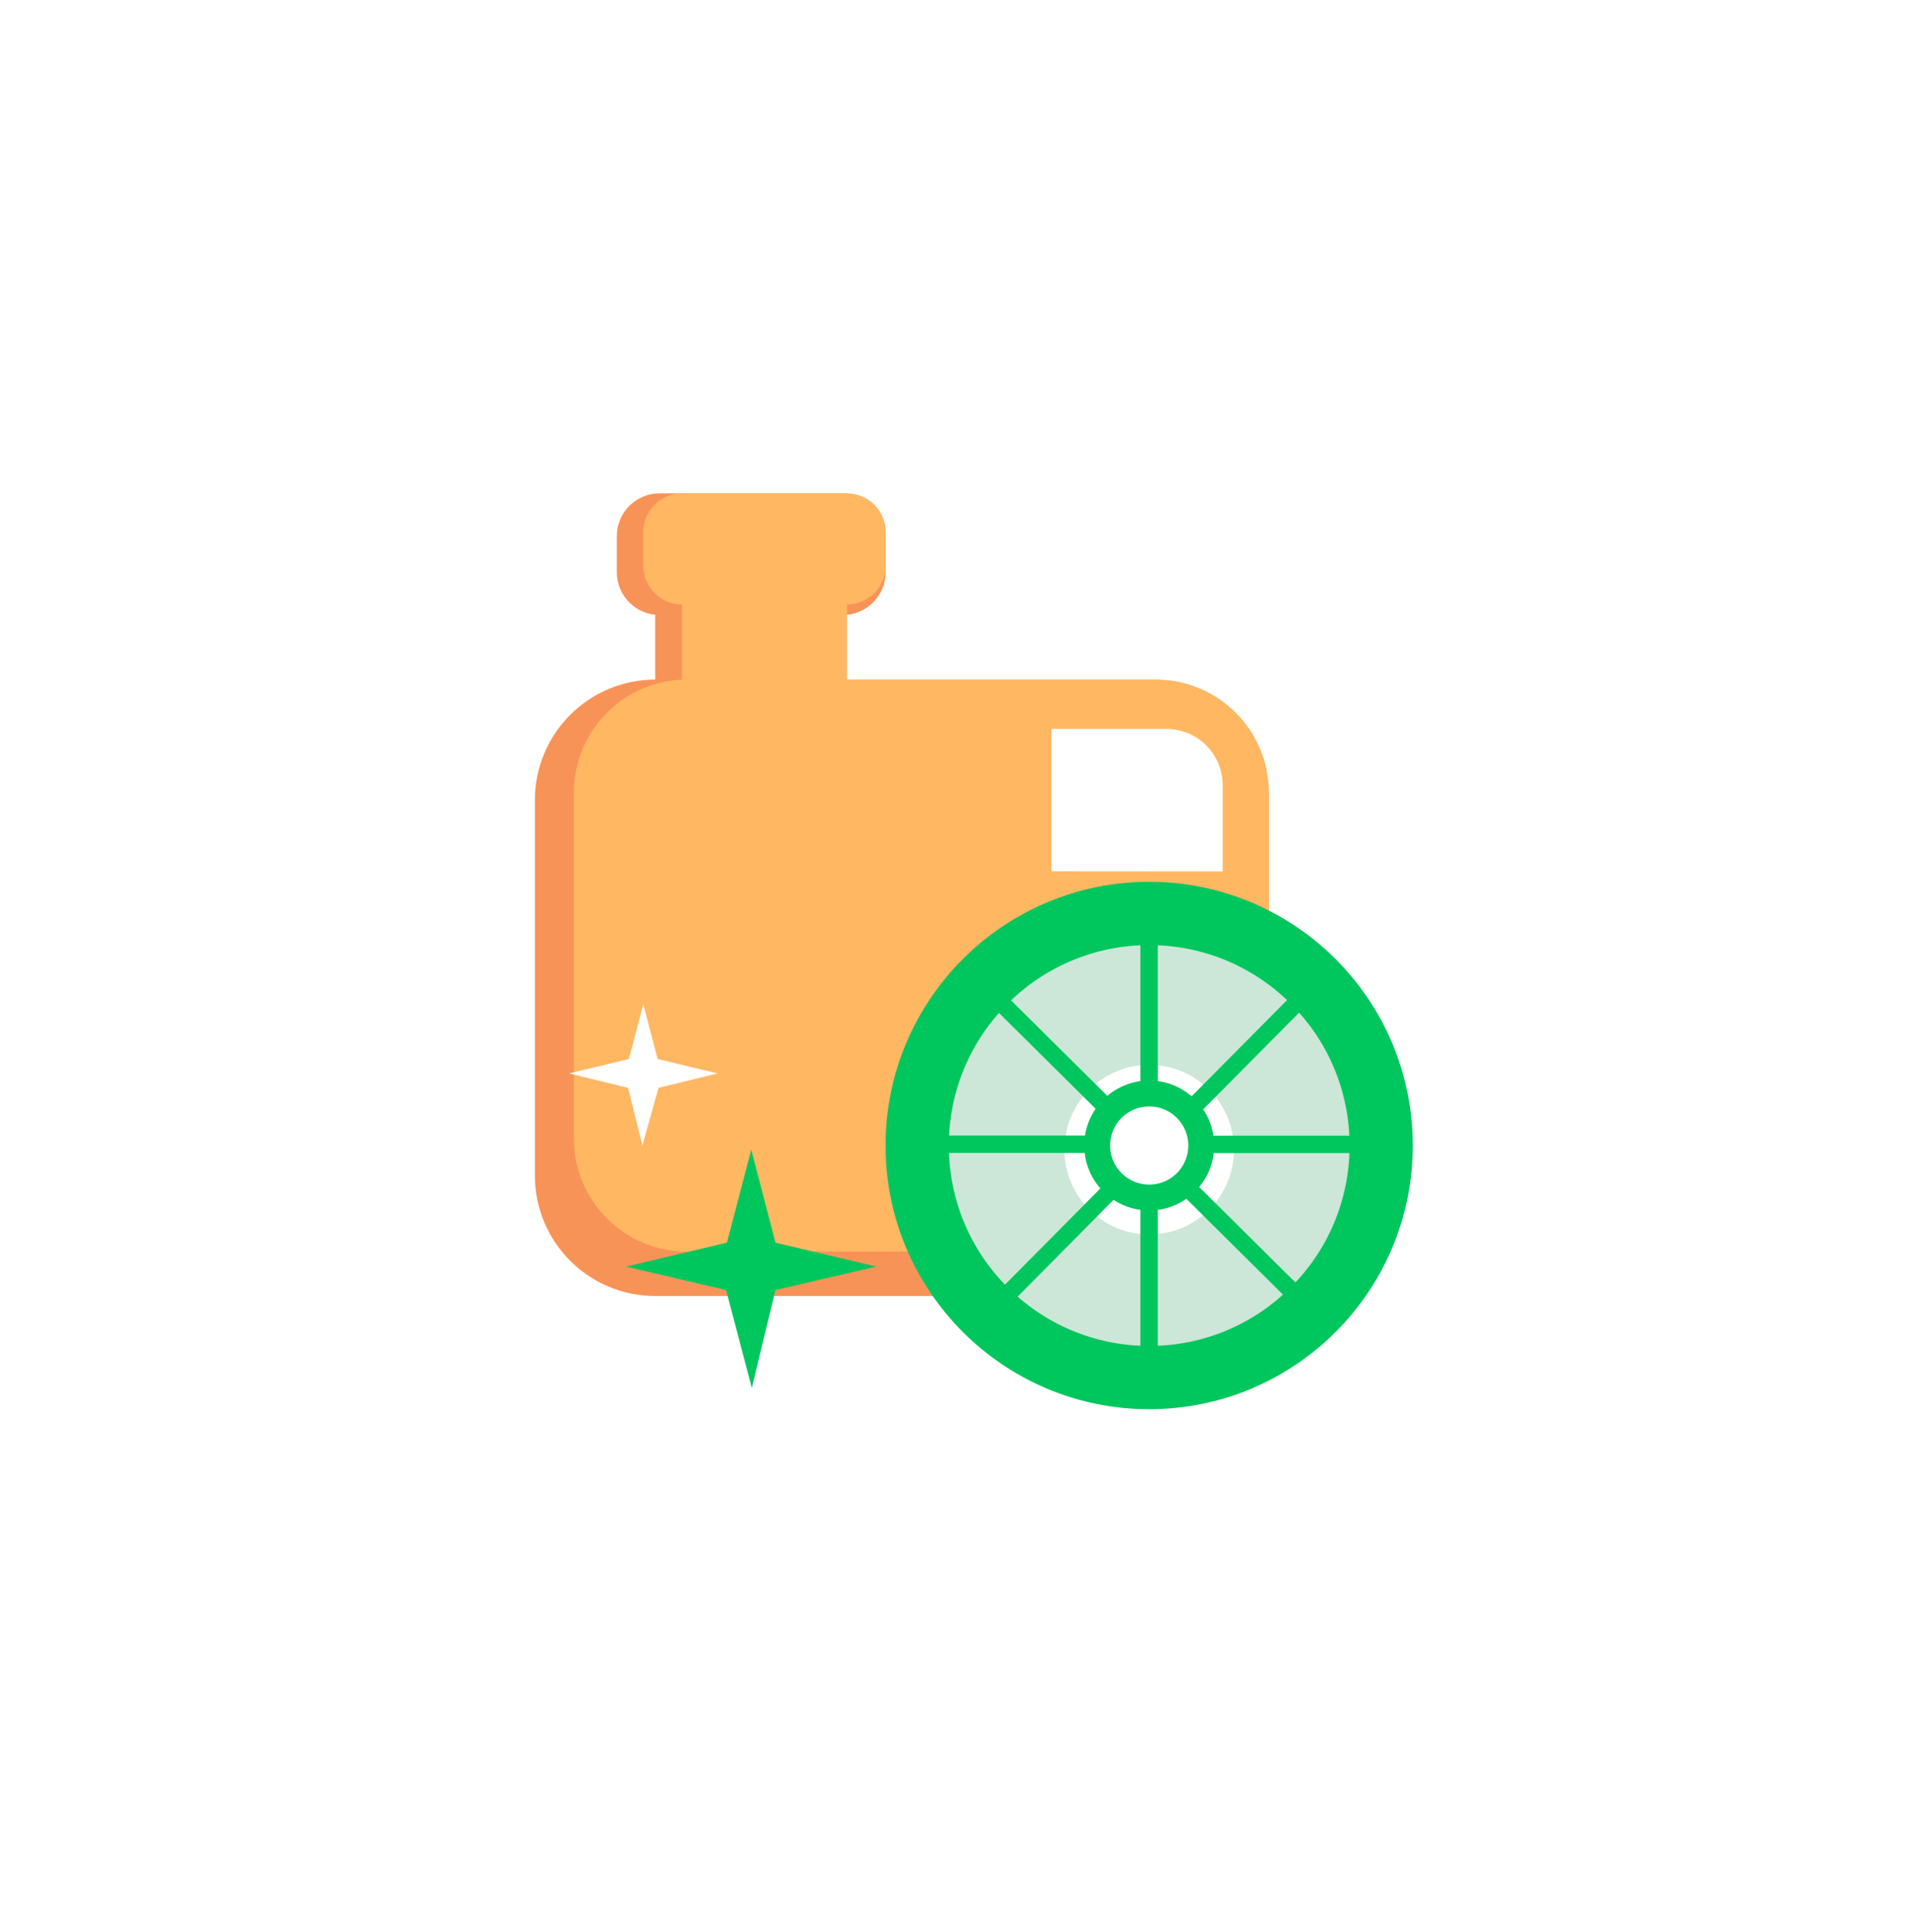 <svg width="133" height="134" viewBox="0 0 133 134" fill="none" xmlns="http://www.w3.org/2000/svg">
<g filter="url(#filter0_d_5137_19706)">
<circle cx="65.5" cy="65" r="47.5" fill="white"/>
</g>
<path d="M56.911 37.747H45.457V54.473H56.911V37.747Z" fill="#F89358"/>
<path d="M58.475 34.222H45.761C44.122 34.222 42.793 35.551 42.793 37.19V39.69C42.793 41.329 44.122 42.658 45.761 42.658H58.475C60.114 42.658 61.443 41.329 61.443 39.69V37.19C61.443 35.551 60.114 34.222 58.475 34.222Z" fill="#F89358"/>
<path d="M79.672 47.14H45.468C40.852 47.14 37.109 50.883 37.109 55.499V81.54C37.109 86.156 40.852 89.899 45.468 89.899H79.672C84.288 89.899 88.031 86.156 88.031 81.54V55.499C88.031 50.883 84.288 47.14 79.672 47.14Z" fill="#F89358"/>
<path d="M80.19 47.14H47.655C43.325 47.14 39.815 50.651 39.815 54.981V78.972C39.815 83.303 43.325 86.813 47.655 86.813H80.19C84.52 86.813 88.031 83.303 88.031 78.972V54.981C88.031 50.651 84.52 47.14 80.19 47.14Z" fill="#FFB762"/>
<path d="M72.945 60.439V50.558H80.923C81.959 50.558 82.952 50.969 83.685 51.702C84.417 52.434 84.829 53.428 84.829 54.464V60.449L72.945 60.439Z" fill="white"/>
<path d="M58.766 37.747H47.312V54.473H58.766V37.747Z" fill="#FFB762"/>
<path d="M58.758 34.222H47.324C45.836 34.222 44.629 35.428 44.629 36.917V39.231C44.629 40.719 45.836 41.926 47.324 41.926H58.758C60.246 41.926 61.453 40.719 61.453 39.231V36.917C61.453 35.428 60.246 34.222 58.758 34.222Z" fill="#FFB762"/>
<path d="M79.731 97.747C89.831 97.747 98.019 89.559 98.019 79.458C98.019 69.357 89.831 61.169 79.731 61.169C69.63 61.169 61.441 69.357 61.441 79.458C61.441 89.559 69.63 97.747 79.731 97.747Z" fill="#00C65E"/>
<path d="M79.73 93.36C87.408 93.36 93.632 87.136 93.632 79.458C93.632 71.78 87.408 65.556 79.73 65.556C72.052 65.556 65.828 71.78 65.828 79.458C65.828 87.136 72.052 93.36 79.73 93.36Z" fill="#CCE7D7"/>
<path d="M79.731 85.626C82.979 85.626 85.612 82.993 85.612 79.745C85.612 76.497 82.979 73.864 79.731 73.864C76.483 73.864 73.85 76.497 73.85 79.745C73.85 82.993 76.483 85.626 79.731 85.626Z" fill="white"/>
<path d="M79.731 83.964C82.22 83.964 84.238 81.947 84.238 79.458C84.238 76.969 82.22 74.951 79.731 74.951C77.242 74.951 75.225 76.969 75.225 79.458C75.225 81.947 77.242 83.964 79.731 83.964Z" fill="#00C65E"/>
<path d="M80.326 79.002H79.119V94.458H80.326V79.002Z" fill="#00C65E"/>
<path d="M80.326 64.288H79.119V79.744H80.326V64.288Z" fill="#00C65E"/>
<path d="M79.969 78.775V79.982H95.425V78.775H79.969Z" fill="#00C65E"/>
<path d="M65.254 78.764V79.971H80.71V78.764H65.254Z" fill="#00C65E"/>
<path d="M79.957 79.122L79.107 79.979L90.082 90.862L90.932 90.005L79.957 79.122Z" fill="#00C65E"/>
<path d="M69.51 68.759L68.66 69.617L79.635 80.5L80.485 79.643L69.51 68.759Z" fill="#00C65E"/>
<path d="M79.531 79.213L80.389 80.064L91.272 69.089L90.415 68.239L79.531 79.213Z" fill="#00C65E"/>
<path d="M69.18 89.659L70.037 90.509L80.92 79.534L80.063 78.684L69.18 89.659Z" fill="#00C65E"/>
<path d="M79.731 82.171C81.23 82.171 82.445 80.957 82.445 79.458C82.445 77.959 81.23 76.744 79.731 76.744C78.232 76.744 77.018 77.959 77.018 79.458C77.018 80.957 78.232 82.171 79.731 82.171Z" fill="white"/>
<path d="M53.802 89.484L60.802 87.854L53.802 86.194L52.122 79.744L50.432 86.194L43.432 87.854L50.372 89.484L52.162 96.274L53.802 89.484Z" fill="#00C65E"/>
<path d="M45.688 75.458L49.779 74.458L45.629 73.458L44.629 69.668L43.629 73.458L39.478 74.458L43.569 75.458L44.569 79.458L45.688 75.458Z" fill="white"/>
<defs>
<filter id="filter0_d_5137_19706" x="0" y="0.5" width="133" height="133" filterUnits="userSpaceOnUse" color-interpolation-filters="sRGB">
<feFlood flood-opacity="0" result="BackgroundImageFix"/>
<feColorMatrix in="SourceAlpha" type="matrix" values="0 0 0 0 0 0 0 0 0 0 0 0 0 0 0 0 0 0 127 0" result="hardAlpha"/>
<feMorphology radius="3" operator="dilate" in="SourceAlpha" result="effect1_dropShadow_5137_19706"/>
<feOffset dx="1" dy="2"/>
<feGaussianBlur stdDeviation="8"/>
<feColorMatrix type="matrix" values="0 0 0 0 0.212 0 0 0 0 0.227 0 0 0 0 0.271 0 0 0 0.08 0"/>
<feBlend mode="normal" in2="BackgroundImageFix" result="effect1_dropShadow_5137_19706"/>
<feBlend mode="normal" in="SourceGraphic" in2="effect1_dropShadow_5137_19706" result="shape"/>
</filter>
</defs>
</svg>

